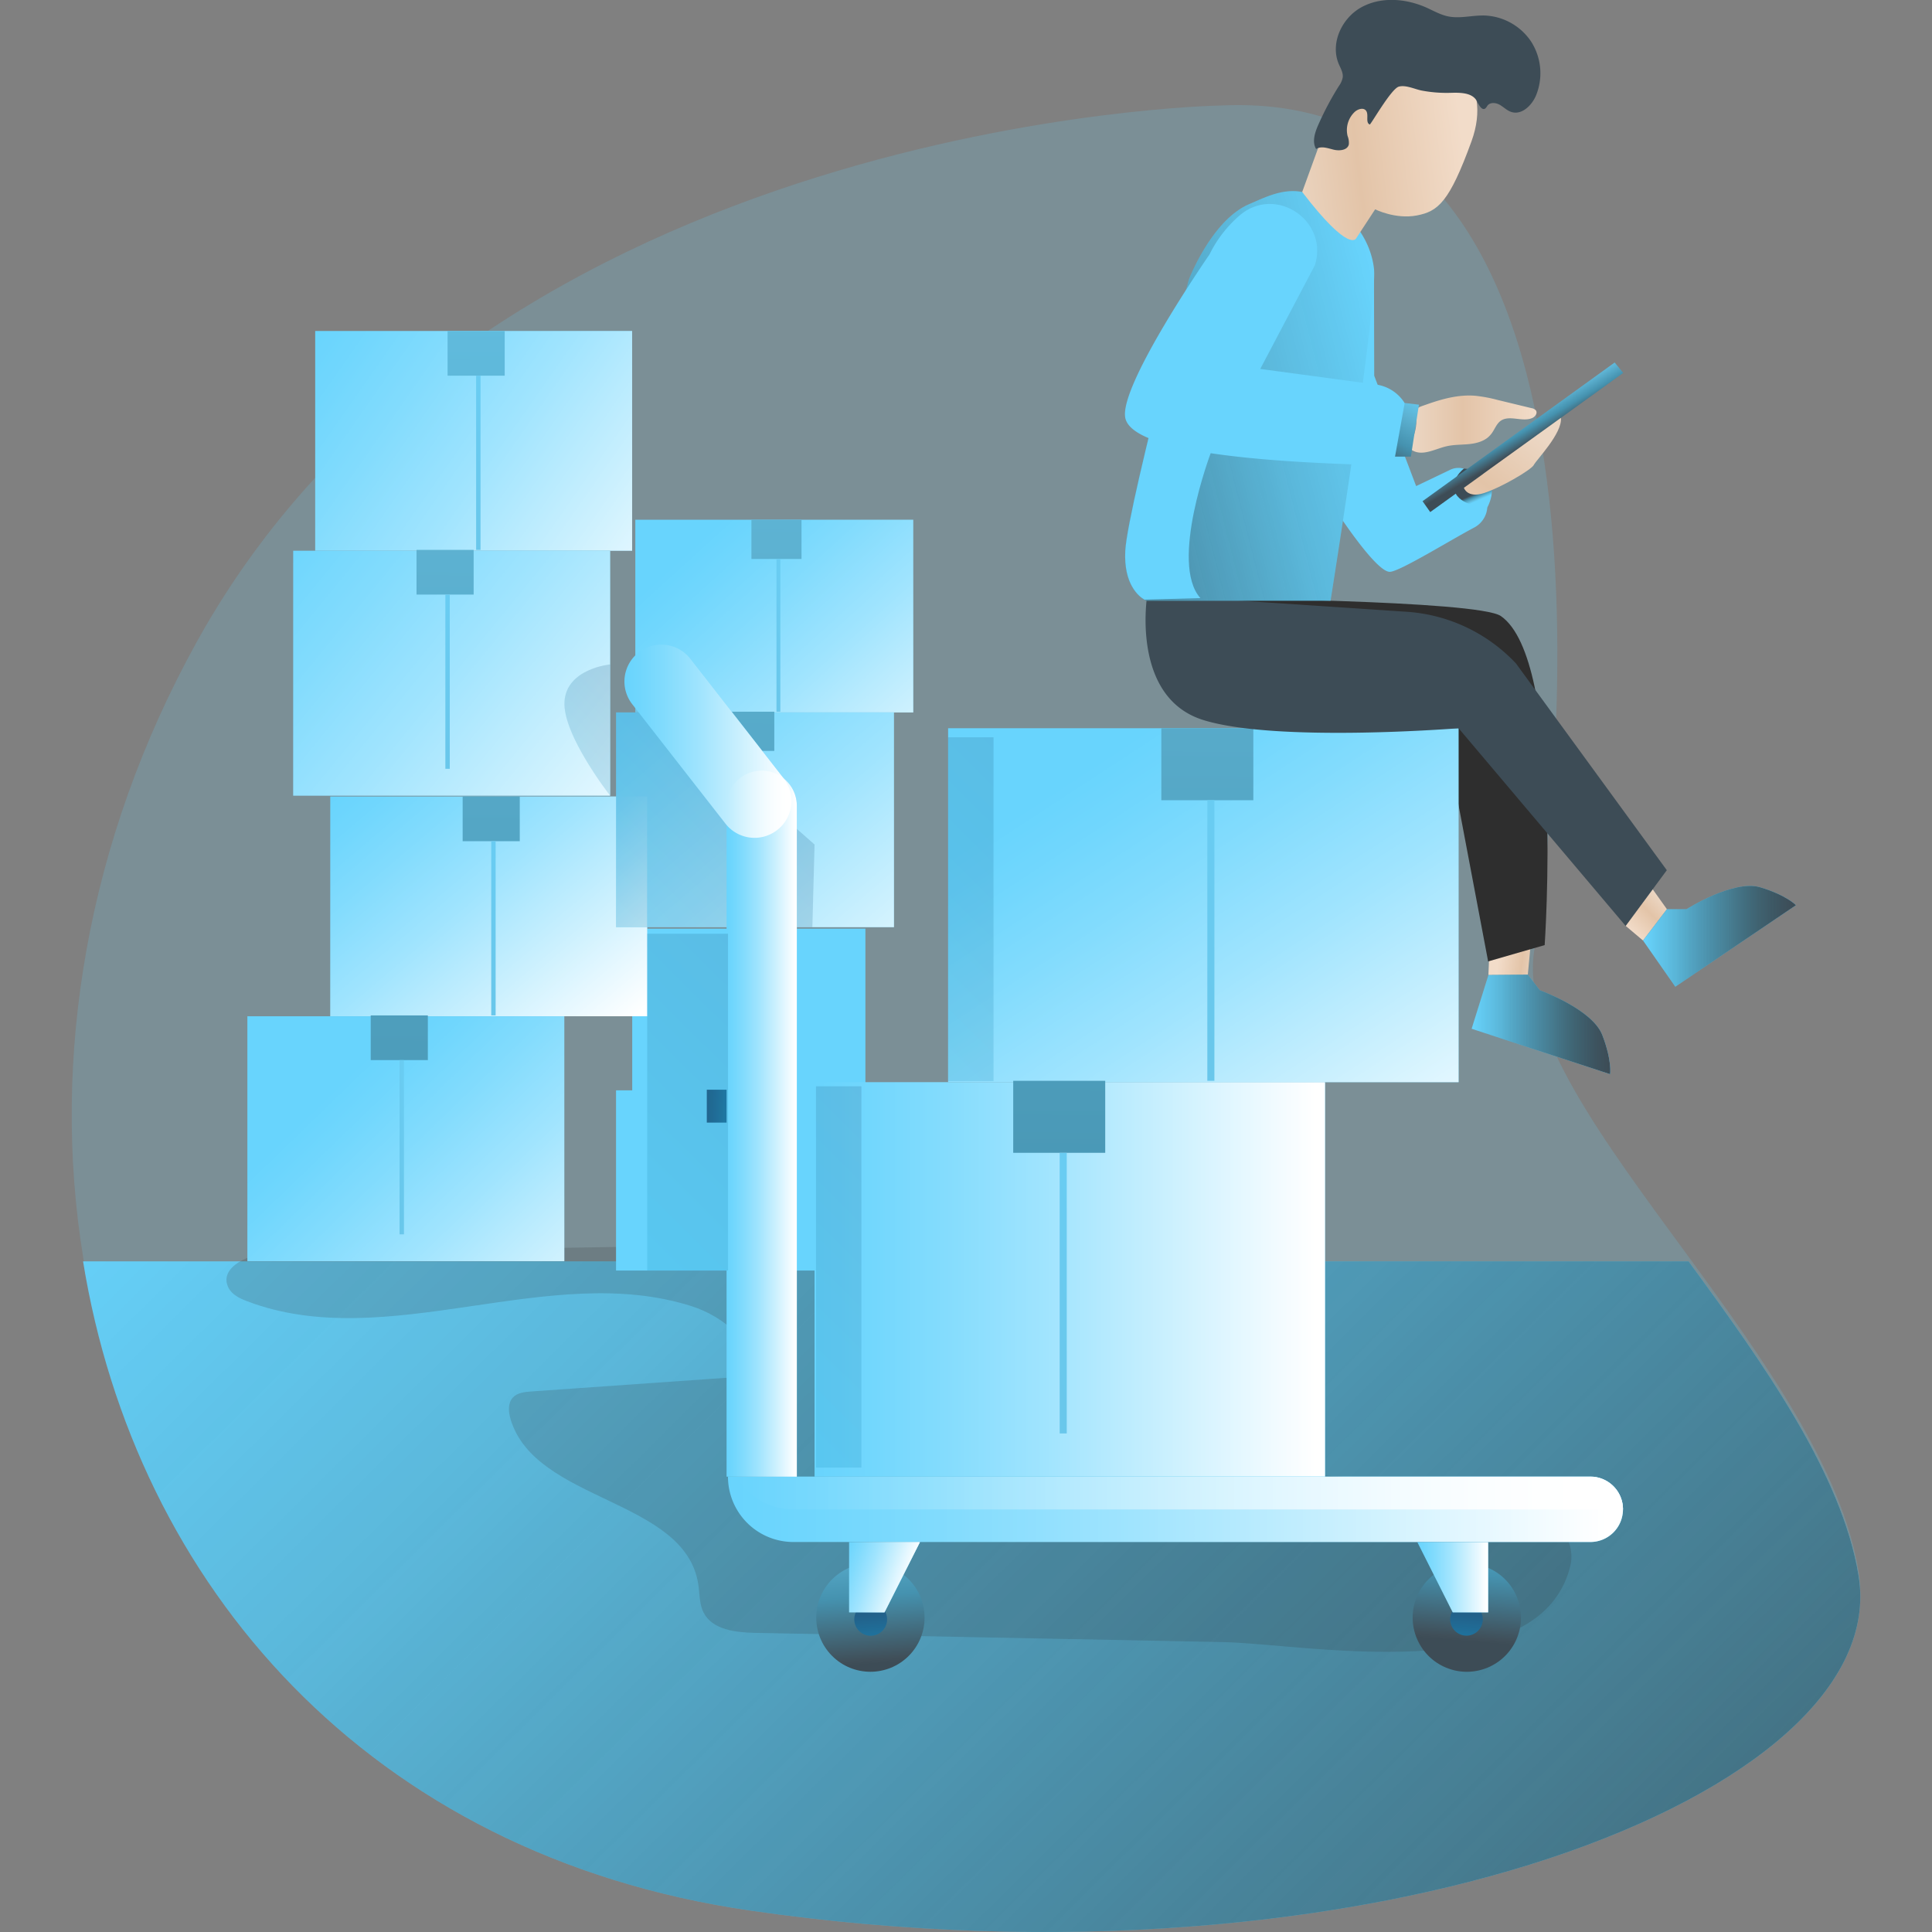 <svg id="SvgjsSvg2350" width="360" height="360" xmlns="http://www.w3.org/2000/svg" version="1.1" xmlns:xlink="http://www.w3.org/1999/xlink" xmlns:svgjs="http://svgjs.com/svgjs"><rect width="100%" height="100%" fill="#808080" stroke="none"/><defs id="SvgjsDefs2351"></defs><g id="SvgjsG2352"><svg xmlns="http://www.w3.org/2000/svg" xmlns:xlink="http://www.w3.org/1999/xlink" data-name="Layer 1" viewBox="0 0 548.27 592.23" width="360" height="360"><defs><linearGradient id="f" x1="210.14" x2="771.37" y1="263.34" y2="830.29" gradientUnits="userSpaceOnUse"><stop offset="0" stop-opacity="0" stop-color="#000000" class="stopColor000000 svgShape" data-darkreader-inline-stopcolor="" style="--darkreader-inline-stopcolor: #000000;"></stop><stop offset=".2" stop-color="#0a0a0a" stop-opacity=".14" class="stopColor09080c svgShape" data-darkreader-inline-stopcolor="" style="--darkreader-inline-stopcolor: #080808;"></stop><stop offset=".57" stop-color="#252525" stop-opacity=".5" class="stopColor201f2b svgShape" data-darkreader-inline-stopcolor="" style="--darkreader-inline-stopcolor: #1d2021;"></stop><stop offset=".99" stop-color="#3d4c56" class="stopColor3f3d56 svgShape" data-darkreader-inline-stopcolor="" style="--darkreader-inline-stopcolor: #334048;"></stop></linearGradient><linearGradient id="e" x1="549.95" x2="548.92" y1="157.43" y2="155.02" gradientUnits="userSpaceOnUse"><stop offset=".09" stop-color="#68d4fd" class="stopColor68e1fd svgShape" data-darkreader-inline-stopcolor="" style="--darkreader-inline-stopcolor: #026c94;"></stop><stop offset=".2" stop-color="#65cbf1" class="stopColor65d5f1 svgShape" data-darkreader-inline-stopcolor="" style="--darkreader-inline-stopcolor: #0e6e92;"></stop><stop offset=".4" stop-color="#5db2d2" class="stopColor5db7d2 svgShape" data-darkreader-inline-stopcolor="" style="--darkreader-inline-stopcolor: #287490;"></stop><stop offset=".66" stop-color="#4592af" class="stopColor51859f svgShape" data-darkreader-inline-stopcolor="" style="--darkreader-inline-stopcolor: #3a7b93;"></stop><stop offset=".97" stop-color="#404f59" class="stopColor404059 svgShape" data-darkreader-inline-stopcolor="" style="--darkreader-inline-stopcolor: #36424b;"></stop><stop offset=".99" stop-color="#3d4c56" class="stopColor3f3d56 svgShape" data-darkreader-inline-stopcolor="" style="--darkreader-inline-stopcolor: #334048;"></stop></linearGradient><linearGradient id="a" x1="528.8" x2="567.69" y1="133.77" y2="133.77" gradientUnits="userSpaceOnUse"><stop offset="0" stop-color="#ecd7c4" class="stopColorecc4d7 svgShape" data-darkreader-inline-stopcolor="" style="--darkreader-inline-stopcolor: #4e3219;"></stop><stop offset=".42" stop-color="#e3c4a8" class="stopColorefd4d1 svgShape" data-darkreader-inline-stopcolor="" style="--darkreader-inline-stopcolor: #603d1e;"></stop><stop offset="1" stop-color="#f2dcc9" class="stopColorf2eac9 svgShape" data-darkreader-inline-stopcolor="" style="--darkreader-inline-stopcolor: #4e2e13;"></stop></linearGradient><linearGradient id="g" x1="-1217.56" x2="-1226.39" y1="2615.31" y2="2624.21" gradientTransform="rotate(52.4 1989.299 3144.169)" xlink:href="#a"></linearGradient><linearGradient id="b" x1="201.68" x2="214.56" y1="289.71" y2="289.71" gradientUnits="userSpaceOnUse"><stop offset="0" stop-color="#226089" class="stopColor183866 svgShape" data-darkreader-inline-stopcolor="" style="--darkreader-inline-stopcolor: #1c5174;"></stop><stop offset="1" stop-color="#1a93c1" class="stopColor1a7fc1 svgShape" data-darkreader-inline-stopcolor="" style="--darkreader-inline-stopcolor: #167ca2;"></stop></linearGradient><linearGradient id="h" x1="194.68" x2="207.56" y1="339.08" y2="339.08" xlink:href="#b"></linearGradient><linearGradient id="c" x1="223.94" x2="205.18" y1="310.91" y2="315.18" gradientUnits="userSpaceOnUse"><stop offset="0" stop-color="#68d4fd" class="stopColor68e1fd svgShape" data-darkreader-inline-stopcolor="" style="--darkreader-inline-stopcolor: #026c94;"></stop><stop offset="1" stop-color="#69c7eb" class="stopColor69b9eb svgShape" data-darkreader-inline-stopcolor="" style="--darkreader-inline-stopcolor: #136c8e;"></stop></linearGradient><linearGradient id="i" x1="217.01" x2="198.25" y1="360.28" y2="364.55" xlink:href="#c"></linearGradient><linearGradient id="d" x1="193.69" x2="271.42" y1="165.01" y2="250.51" gradientUnits="userSpaceOnUse"><stop offset="0" stop-color="#ffffff" stop-opacity="0" class="stopColorfff svgShape" data-darkreader-inline-stopcolor="" style="--darkreader-inline-stopcolor: #191b1c;"></stop><stop offset=".09" stop-color="#ffffff" stop-opacity=".05" class="stopColorfff svgShape" data-darkreader-inline-stopcolor="" style="--darkreader-inline-stopcolor: #191b1c;"></stop><stop offset=".24" stop-color="#ffffff" stop-opacity=".17" class="stopColorfff svgShape" data-darkreader-inline-stopcolor="" style="--darkreader-inline-stopcolor: #191b1c;"></stop><stop offset=".45" stop-color="#ffffff" stop-opacity=".37" class="stopColorfff svgShape" data-darkreader-inline-stopcolor="" style="--darkreader-inline-stopcolor: #191b1c;"></stop><stop offset=".69" stop-color="#ffffff" stop-opacity=".65" class="stopColorfff svgShape" data-darkreader-inline-stopcolor="" style="--darkreader-inline-stopcolor: #191b1c;"></stop><stop offset=".98" stop-color="#ffffff" class="stopColorfff svgShape" data-darkreader-inline-stopcolor="" style="--darkreader-inline-stopcolor: #191b1c;"></stop><stop offset=".98" stop-color="#ffffff" class="stopColorfff svgShape" data-darkreader-inline-stopcolor="" style="--darkreader-inline-stopcolor: #191b1c;"></stop></linearGradient><linearGradient id="j" x1="173.29" x2="266.57" y1="208.68" y2="318.61" xlink:href="#d"></linearGradient><linearGradient id="k" x1="219.12" x2="211.4" y1="-200.44" y2="715.79" xlink:href="#e"></linearGradient><linearGradient id="l" x1="211.27" x2="203.55" y1="-200.5" y2="715.72" xlink:href="#e"></linearGradient><linearGradient id="m" x1="234.89" x2="212.53" y1="190.59" y2="195.68" xlink:href="#c"></linearGradient><linearGradient id="n" x1="226.62" x2="204.27" y1="249.43" y2="254.52" xlink:href="#c"></linearGradient><linearGradient id="o" x1="88.05" x2="162.09" y1="236.68" y2="323.71" xlink:href="#d"></linearGradient><linearGradient id="p" x1="152.74" x2="193.39" y1="241.97" y2="289.75" xlink:href="#d"></linearGradient><linearGradient id="q" x1="84.41" x2="167.15" y1="330.44" y2="415.94" xlink:href="#d"></linearGradient><linearGradient id="r" x1="132.41" x2="124.69" y1="-201.17" y2="715.06" xlink:href="#e"></linearGradient><linearGradient id="s" x1="104.79" x2="97.07" y1="-201.4" y2="714.82" xlink:href="#e"></linearGradient><linearGradient id="t" x1="150.1" x2="124.6" y1="279.82" y2="285.62" xlink:href="#c"></linearGradient><linearGradient id="u" x1="122" x2="96.5" y1="346.92" y2="352.73" xlink:href="#c"></linearGradient><linearGradient id="v" x1="73.36" x2="195.51" y1="100.24" y2="185.75" xlink:href="#d"></linearGradient><linearGradient id="w" x1="58.2" x2="185.89" y1="158.73" y2="263.11" xlink:href="#d"></linearGradient><linearGradient id="x" x1="126.58" x2="118.86" y1="-201.22" y2="715.01" xlink:href="#e"></linearGradient><linearGradient id="y" x1="117.63" x2="109.92" y1="-201.29" y2="714.93" xlink:href="#e"></linearGradient><linearGradient id="z" x1="145.48" x2="119.98" y1="137.12" y2="142.93" xlink:href="#c"></linearGradient><linearGradient id="A" x1="136.05" x2="110.55" y1="204.22" y2="210.03" xlink:href="#c"></linearGradient><linearGradient id="B" x1="290.11" x2="267.85" y1="217.89" y2="240.34" xlink:href="#b"></linearGradient><linearGradient id="C" x1="203.56" x2="156.16" y1="243.66" y2="291.46" xlink:href="#b"></linearGradient><linearGradient id="D" x1="317.25" x2="411.63" y1="232.15" y2="376.5" xlink:href="#d"></linearGradient><linearGradient id="E" x1="227.71" x2="384.2" y1="392.2" y2="392.2" xlink:href="#d"></linearGradient><linearGradient id="F" x1="351.76" x2="344.05" y1="-199.32" y2="716.9" xlink:href="#e"></linearGradient><linearGradient id="G" x1="307.28" x2="299.56" y1="-199.69" y2="716.53" xlink:href="#e"></linearGradient><linearGradient id="H" x1="382.75" x2="341.68" y1="280.67" y2="290.02" xlink:href="#c"></linearGradient><linearGradient id="I" x1="337.49" x2="296.42" y1="388.75" y2="398.1" xlink:href="#c"></linearGradient><linearGradient id="J" x1="319.4" x2="340.94" y1="348.19" y2="348.19" xlink:href="#d"></linearGradient><linearGradient id="K" x1="288.07" x2="339.23" y1="231.02" y2="231.02" xlink:href="#d"></linearGradient><linearGradient id="L" x1="319.83" x2="594.18" y1="466.45" y2="466.45" xlink:href="#d"></linearGradient><linearGradient id="M" x1="322.52" x2="594.18" y1="461.44" y2="461.44" xlink:href="#d"></linearGradient><linearGradient id="N" x1="359.62" x2="364.69" y1="451.83" y2="514.36" gradientTransform="rotate(45 363.49 499.622)" xlink:href="#e"></linearGradient><linearGradient id="O" x1="244.78" x2="246.32" y1="494.74" y2="513.67" xlink:href="#b"></linearGradient><linearGradient id="P" x1="238.3" x2="260.01" y1="483.48" y2="483.48" xlink:href="#d"></linearGradient><linearGradient id="Q" x1="3325.19" x2="3330.26" y1="451.83" y2="514.36" gradientTransform="matrix(-.38 -.92 -.92 .38 2281.89 3384.08)" xlink:href="#e"></linearGradient><linearGradient id="R" x1="3329.01" x2="3330.55" y1="498.51" y2="517.44" gradientTransform="matrix(-1 0 0 1 3875.38 0)" xlink:href="#b"></linearGradient><linearGradient id="S" x1="234.89" x2="256.5" y1="478.53" y2="486.03" xlink:href="#d"></linearGradient><linearGradient id="T" x1="412.48" x2="434.19" y1="483.48" y2="483.48" xlink:href="#d"></linearGradient><linearGradient id="U" x1="220.75" x2="156.85" y1="305.63" y2="370.06" xlink:href="#b"></linearGradient><linearGradient id="V" x1="305.4" x2="245.81" y1="248.65" y2="308.74" xlink:href="#b"></linearGradient><linearGradient id="W" x1="267.78" x2="202.44" y1="358.48" y2="424.37" xlink:href="#b"></linearGradient><linearGradient id="X" x1="487.83" x2="478.11" y1="275.77" y2="285.56" xlink:href="#a"></linearGradient><linearGradient id="Y" x1="547.79" x2="590.29" y1="317.81" y2="317.81" xlink:href="#f"></linearGradient><linearGradient id="Z" x1="600.33" x2="647.23" y1="290.79" y2="290.79" xlink:href="#f"></linearGradient><linearGradient id="aa" x1="526.29" x2="326.57" y1="117.86" y2="168.65" xlink:href="#f"></linearGradient><linearGradient id="ab" x1="869.38" x2="925.86" y1="-109.47" y2="-109.47" gradientTransform="rotate(-7 2034.654 3080.446)" xlink:href="#a"></linearGradient><linearGradient id="ac" x1="417.45" x2="402.02" y1="117.36" y2="145.49" xlink:href="#e"></linearGradient><linearGradient id="ad" x1="439.96" x2="446.39" y1="125.66" y2="136.59" xlink:href="#e"></linearGradient><linearGradient id="ae" x1="566.8" x2="535.15" y1="135.85" y2="177.35" xlink:href="#a"></linearGradient></defs><path fill="#68d4fd" d="M208 584.23c-117.3-17-188.48-100.1-204.52-199-9.86-60.76 1.08-127.51 34.92-188.59C127.34 36.08 351.99 32.35 351.99 32.35c129.28-6.41 103.82 211.93 96.34 259-4 24.93 21.18 58.21 47.3 93.89 23.15 31.64 47.06 65.18 52.13 96.48C558.55 548.28 397.34 611.74 208 584.23Z" opacity=".18" class="color68e1fd svgShape" data-darkreader-inline-fill="" style="--darkreader-inline-fill: #026c94;"></path><path fill="#68d4fd" d="M208 585.65c-117.3-17-188.48-100.12-204.52-199h492.15c23.15 31.63 47.06 65.17 52.13 96.47C558.55 549.69 397.34 613.14 208 585.65Z" class="color68e1fd svgShape" data-darkreader-inline-fill="" style="--darkreader-inline-fill: #026c94;"></path><path fill="url(#f)" d="M326.66 589.42c-117.3-17-188.48-100.12-204.52-199h492.15c23.15 31.63 47.06 65.17 52.13 96.47C677.21 553.46 516 616.91 326.66 589.42Z" transform="translate(-118.66 -3.77)" style="isolation:isolate"></path><path fill="#2f2f2f" d="M209.42 500.53c-5.93-.12-13-.92-15.73-6.22-1.34-2.63-1.17-5.74-1.62-8.66-4-26.3-50-25.15-57.55-50.65-.65-2.21-.86-4.85.67-6.56 1.37-1.51 3.62-1.76 5.65-1.9l66.85-4.69c2.7-9.88-7.86-18.31-17.62-21.44-43.71-14-93.33 14.77-136.26-1.52-2.29-.87-4.71-2-5.79-4.22-3.1-6.33 6.84-10.67 13.88-10.78l169.24-2.66c3.56-.06 7.2-.1 10.6 1 5.23 1.69 9.21 5.85 13 9.86 16.03 17.14 32.6 34.55 53.6 45.05 38.5 19.24 84.48 12.13 126.75 20.25 12.25 2.35 27.25 10.76 24.25 22.84-9.58 37.76-80.87 23.64-106.53 23.13Z" opacity=".18" class="color1d2741 svgShape" data-darkreader-inline-fill="" style="--darkreader-inline-fill: #25282a;"></path><path fill="#68d4fd" d="m399.19 82.23.08 32.94L412.12 149l10.46-5a5.78 5.78 0 0 1 7.5 2.3l2.84 4.9a7.57 7.57 0 0 1-3 10.51c-7.56 4-23 13.58-25.89 13.58-4.43 0-17.17-19.83-17.17-19.83Z" class="color68e1fd svgShape" data-darkreader-inline-fill="" style="--darkreader-inline-fill: #026c94;"></path><path fill="url(#e)" d="M545.42 147.4s-4.73 3.67-2.5 7.7 9.69 4.19 9.69 4.19 6.13-10.85-7.19-11.89Z" transform="translate(-118.66 -3.77)" style="isolation:isolate"></path><path fill="url(#a)" d="M548.8 125.08a44 44 0 0 1 6.91 1.28l10.42 2.52a2.21 2.21 0 0 1 1.38.72c.56.85-.3 2-1.24 2.35-3 1.22-6.8-1-9.48.75-1.5 1-2 3-3.2 4.34-1.52 1.84-4 2.58-6.38 2.84s-4.8.15-7.12.69c-3.49.81-7.23 3.06-10.36 1.31a1.94 1.94 0 0 1-.78-.72c-.39-.74.08-1.63.46-2.37a13.08 13.08 0 0 0 1.4-6.79c-.15-3.29-.24-3.05 3.15-4.24 4.75-1.68 9.74-3.08 14.84-2.68Z" transform="translate(-118.66 -3.77)"></path><path fill="url(#g)" d="m434.56 291.96-.29 6.92 12.08-.1.9-9.48-12.69 2.66z"></path><path fill="#68d4fd" d="m434.28 298.88 12.07-.1 3.7 4.77s16.08 5.8 19.13 13.72 2.39 12 2.39 12l-42.44-13.92Z" class="color68e1fd svgShape" data-darkreader-inline-fill="" style="--darkreader-inline-fill: #68deff;"></path><path fill="#2e2e2e" d="M345.99 183.34s85.11.63 92.11 5.51c19.42 13.53 13.42 100.86 13.42 100.86l-17.33 5-14.05-74.23Z" class="color25233a svgShape" data-darkreader-inline-fill="" style="--darkreader-inline-fill: #252829;"></path><path fill="#68d4fd" d="M171.82 284.67h71.48v49.56h-71.48zM166.86 334.23h71.48v55.24h-71.48z" class="color68e1fd svgShape" data-darkreader-inline-fill="" style="--darkreader-inline-fill: #026c94;"></path><path fill="url(#b)" d="M201.68 284.67h12.88v10.08h-12.88z"></path><path fill="url(#h)" d="M194.68 334.04h12.88v10.08h-12.88z"></path><path fill="url(#c)" d="M208.12 294.76h.99v39.29h-.99z"></path><path fill="url(#i)" d="M201.18 344.13h.99v39.29h-.99z"></path><path fill="#68d4fd" d="M172.77 159.32h85.19v59.07h-85.19z" class="color68e1fd svgShape" data-darkreader-inline-fill="" style="--darkreader-inline-fill: #026c94;"></path><path fill="url(#d)" style="isolation:isolate" d="M172.77 159.32h85.19v59.07h-85.19z"></path><path fill="#68d4fd" d="M166.87 218.38h85.18v65.83h-85.18z" class="color68e1fd svgShape" data-darkreader-inline-fill="" style="--darkreader-inline-fill: #026c94;"></path><path fill="url(#j)" style="isolation:isolate" d="M166.87 218.38h85.18v65.83h-85.18z"></path><path fill="url(#k)" style="isolation:isolate" d="M208.36 159.32h15.35v12.02h-15.35z"></path><path fill="url(#l)" style="isolation:isolate" d="M200.02 218.16h15.35v12.02h-15.35z"></path><path fill="url(#m)" d="M216.04 171.34h1.18v46.82h-1.18z"></path><path fill="url(#n)" d="M207.77 230.18h1.18V277h-1.18z"></path><path fill="#68d4fd" d="M79.26 244.16h97.15v67.36H79.26z" class="color68e1fd svgShape" data-darkreader-inline-fill="" style="--darkreader-inline-fill: #026c94;"></path><path fill="url(#o)" style="isolation:isolate" d="M176.41 284.21v27.31H79.26v-67.37h87.61v40.06h9.54z"></path><path fill="url(#p)" style="isolation:isolate" d="M166.87 244.15h9.54v40.06h-9.54z"></path><path fill="#68d4fd" d="M53.85 311.52H151v75.08H53.85z" class="color68e1fd svgShape" data-darkreader-inline-fill="" style="--darkreader-inline-fill: #026c94;"></path><path fill="url(#q)" style="isolation:isolate" d="M53.85 311.52H151v75.08H53.85z"></path><path fill="url(#r)" style="isolation:isolate" d="M119.84 244.16h17.51v13.7h-17.51z"></path><path fill="url(#s)" style="isolation:isolate" d="M91.66 311.26h17.51v13.7H91.66z"></path><path fill="url(#t)" d="M128.6 257.86h1.35v53.4h-1.35z"></path><path fill="url(#u)" d="M100.5 324.97h1.35v53.4h-1.35z"></path><path fill="#68d4fd" d="M74.64 101.46h97.15v67.36H74.64z" class="color68e1fd svgShape" data-darkreader-inline-fill="" style="--darkreader-inline-fill: #026c94;"></path><path fill="url(#v)" style="isolation:isolate" d="M74.64 101.46h97.15v67.36H74.64z"></path><path fill="#68d4fd" d="M67.9 168.82h97.15v75.08H67.9z" class="color68e1fd svgShape" data-darkreader-inline-fill="" style="--darkreader-inline-fill: #026c94;"></path><path fill="url(#w)" style="isolation:isolate" d="M67.9 168.82h97.15v75.08H67.9z"></path><path fill="url(#x)" style="isolation:isolate" d="M115.22 101.46h17.51v13.7h-17.51z"></path><path fill="url(#y)" style="isolation:isolate" d="M105.7 168.56h17.51v13.7H105.7z"></path><path fill="url(#z)" d="M123.97 115.16h1.35v53.4h-1.35z"></path><path fill="url(#A)" d="M114.54 182.27h1.35v53.4h-1.35z"></path><path fill="url(#B)" d="M283.71 207.44v40.23s-14.64-18.68-14-28.84 14-11.39 14-11.39Z" opacity=".2" transform="translate(-118.66 -3.77)"></path><path fill="url(#C)" d="m227.71 258.87-.67 25.34h-60.17v-65.83h5.9v-7.9l8.97 7.9 26.03 22.93 1.18 1.04 18.76 16.52z" opacity=".2"></path><path fill="#68d4fd" d="M268.65 223.23h156.48v108.5H268.65z" class="color68e1fd svgShape" data-darkreader-inline-fill="" style="--darkreader-inline-fill: #026c94;"></path><path fill="url(#D)" style="isolation:isolate" d="M268.65 223.23h156.48v108.5H268.65z"></path><path fill="#68d4fd" d="M227.71 331.73h156.48v120.93H227.71z" class="color68e1fd svgShape" data-darkreader-inline-fill="" style="--darkreader-inline-fill: #026c94;"></path><path fill="url(#E)" style="isolation:isolate" d="M227.71 331.73h156.48v120.93H227.71z"></path><path fill="url(#F)" style="isolation:isolate" d="M334.01 223.23h28.2v22.07h-28.2z"></path><path fill="url(#G)" style="isolation:isolate" d="M288.61 331.31h28.2v22.07h-28.2z"></path><path fill="url(#H)" d="M348.11 245.3h2.17v86.01h-2.17z"></path><path fill="url(#I)" d="M302.85 353.39h2.17v86.01h-2.17z"></path><path fill="#68d4fd" d="M222.28 452.66h-21.54V246.95a10.77 10.77 0 0 1 10.77-10.72A10.77 10.77 0 0 1 222.28 247Z" class="color68e1fd svgShape" data-darkreader-inline-fill="" style="--darkreader-inline-fill: #026c94;"></path><path fill="#68d4fd" d="M216.23 254.46a11.29 11.29 0 0 1-15.84-2l-28.59-36.63a11.29 11.29 0 0 1 2-15.84 11.28 11.28 0 0 1 15.84 1.95l28.59 36.63a11.28 11.28 0 0 1-2 15.89ZM475.52 462.68a10 10 0 0 1-10 10h-244.3a20.05 20.05 0 0 1-20.05-20.05h264.32a10 10 0 0 1 10.03 10.05Z" class="color68e1fd svgShape" data-darkreader-inline-fill="" style="--darkreader-inline-fill: #026c94;"></path><path fill="#68d4fd" d="M475.52 462.69h-254.3a20 20 0 0 1-17.36-10h261.63a10 10 0 0 1 10.03 10Z" class="color68e1fd svgShape" data-darkreader-inline-fill="" style="--darkreader-inline-fill: #026c94;"></path><path fill="url(#J)" d="M340.94 456.43H319.4V250.72A10.77 10.77 0 0 1 330.17 240a10.77 10.77 0 0 1 10.77 10.77Z" transform="translate(-118.66 -3.77)" style="isolation:isolate"></path><path fill="url(#K)" d="M334.89 258.23a11.29 11.29 0 0 1-15.84-2l-28.59-36.63a11.29 11.29 0 0 1 2-15.84 11.28 11.28 0 0 1 15.84 1.95l28.59 36.63a11.28 11.28 0 0 1-2 15.89Z" transform="translate(-118.66 -3.77)" style="isolation:isolate"></path><path fill="url(#L)" d="M594.18 466.45a10 10 0 0 1-10 10h-244.3a20.05 20.05 0 0 1-20.05-20.05h264.32a10 10 0 0 1 10.03 10.05Z" transform="translate(-118.66 -3.77)" style="isolation:isolate"></path><path fill="url(#M)" d="M594.18 466.46h-254.3a20 20 0 0 1-17.36-10h261.63a10 10 0 0 1 10.03 10Z" transform="translate(-118.66 -3.77)" style="isolation:isolate"></path><circle cx="363.49" cy="499.62" r="16.6" fill="url(#N)" transform="rotate(-45 299.62 640.973)" style="isolation:isolate"></circle><circle cx="244.92" cy="496.39" r="5.03" fill="url(#O)"></circle><path fill="url(#P)" style="isolation:isolate" d="M249.15 494.25H238.3v-21.54h21.71l-10.86 21.54z"></path><circle cx="546.32" cy="499.62" r="16.6" fill="url(#Q)" transform="rotate(-67.5 484.176 586.538)" style="isolation:isolate"></circle><path fill="url(#R)" d="M541.21 500.16a5 5 0 1 0 5-5 5 5 0 0 0-5 5Z" transform="translate(-118.66 -3.77)"></path><path fill="#68d4fd" d="M423.34 494.25h10.85v-21.54h-21.71l10.86 21.54zM249.15 494.25H238.3v-21.54h21.71l-10.86 21.54z" class="color68e1fd svgShape" data-darkreader-inline-fill="" style="--darkreader-inline-fill: #026c94;"></path><path fill="url(#S)" style="isolation:isolate" d="M249.15 494.25H238.3v-21.54h21.71l-10.86 21.54z"></path><path fill="url(#T)" style="isolation:isolate" d="M423.34 494.25h10.85v-21.54h-21.71l10.86 21.54z"></path><path fill="url(#U)" d="M176.41 286.22h24.77v103.25h-24.77z" opacity=".2"></path><path fill="url(#V)" d="M268.65 226.01h13.92V331.4h-13.92z" opacity=".2"></path><path fill="url(#W)" d="M228.15 332.98h13.92v116.88h-13.92z" opacity=".2"></path><path fill="#3d4c56" d="M329.72 182.23s-5.29 31.51 17.17 38.49 78.24 2.51 78.24 2.51l51.21 60.6 12.62-17.08-46.23-63.37a50.55 50.55 0 0 0-33.52-15.85Z" class="color3f3d56 svgShape" data-darkreader-inline-fill="" style="--darkreader-inline-fill: #334048;"></path><path fill="url(#X)" d="m476.38 283.84 5.29 4.47 7.32-9.61-4.33-6.07-8.28 11.21z"></path><path fill="#68d4fd" d="m481.67 288.3 7.32-9.6h6s14.44-9.16 22.57-6.72 11 5.5 11 5.5l-37 25Z" class="color68e1fd svgShape" data-darkreader-inline-fill="" style="--darkreader-inline-fill: #68deff;"></path><path fill="url(#Y)" d="m552.94 302.65 12.07-.1 3.7 4.77s16.08 5.8 19.13 13.72 2.39 12 2.39 12l-42.44-13.92Z" transform="translate(-118.66 -3.77)" style="isolation:isolate"></path><path fill="url(#Z)" d="m600.33 292.07 7.32-9.6h6s14.44-9.16 22.57-6.72 11 5.5 11 5.5l-37 25Z" transform="translate(-118.66 -3.77)" style="isolation:isolate"></path><path fill="#68d4fd" d="M385.88 184.15h-56.39a4.16 4.16 0 0 1-.65-.33c-1.75-1-6.42-4.75-5.88-15 .39-7.35 7-34.47 12.38-55.74 3.83-15.14 7.09-27.32 7.09-27.32s7-18.38 18.66-23.25c4.38-1.84 10-4.85 16.09-3.66 10.1 2 20.49 11.1 22 23.38 1.3 10.39-13.3 101.92-13.3 101.92Z" class="color68e1fd svgShape" data-darkreader-inline-fill="" style="--darkreader-inline-fill: #026c94;"></path><path fill="url(#aa)" d="M504.54 187.92h-56.39a4.16 4.16 0 0 1-.65-.33c-1.75-1-6.42-4.75-5.88-15 .39-7.35 7-34.47 12.38-55.74 3.83-15.14 7.09-27.32 7.09-27.32s7-18.38 18.66-23.25c4.38-1.84 10-4.85 16.09-3.66 10.1 2 20.49 11.1 22 23.38 1.3 10.39-13.3 101.92-13.3 101.92Z" transform="translate(-118.66 -3.77)" style="isolation:isolate"></path><path fill="#68d4fd" d="M349.2 138.75s-12.82 33.83-3.21 44.59l-17.15.48c-1.75-1-6.42-4.75-5.88-15 .39-7.35 7-34.47 12.38-55.74l22.68-30.85Z" class="color68e1fd svgShape" data-darkreader-inline-fill="" style="--darkreader-inline-fill: #026c94;"></path><path fill="url(#ab)" d="m495.85 62.62 6-16.53s7-26.54 23.08-27.89 29.6 10.25 22.81 28.91-10.24 21.47-16.78 22.71-12.75-1.88-12.75-1.88l-5.77 8.82s-1.85 5.09-16.59-14.14Z" transform="translate(-118.66 -3.77)"></path><path fill="#68d4fd" d="M348.77 78.01s-27.4 39.57-25.85 49.87c1.82 12.08 53.6 13.95 74.83 14.64a12.33 12.33 0 0 0 12.22-8.83v-.11a12.33 12.33 0 0 0-10.17-15.71l-35.46-4.78 16.74-31.78c4.26-13.54-11.69-24.47-22.74-15.55a37.89 37.89 0 0 0-9.57 12.25Z" class="color68e1fd svgShape" data-darkreader-inline-fill="" style="--darkreader-inline-fill: #026c94;"></path><path fill="url(#ac)" style="isolation:isolate" d="m412.98 124.05-4.37-.53-2.96 16.45h4.86l2.47-15.92z"></path><path fill="#3d4c56" d="M397.89 38.17c-1.39-.64-.2-3-1.12-4.23-.79-1.07-2.53-.52-3.51.39a7.69 7.69 0 0 0-2.15 7.37 5.52 5.52 0 0 1 .37 2.61c-.45 1.78-2.91 2-4.69 1.56s-3.8-1.21-5.33-.18c-1.3-2.19-.4-5 .62-7.32a92 92 0 0 1 6.36-12 6.62 6.62 0 0 0 1.18-2.66c.16-1.45-.67-2.8-1.24-4.14-2.64-6.34.96-14.04 6.96-17.34s13.48-2.7 19.71 0c2.27 1 4.46 2.3 6.9 2.8 3.6.73 7.32-.35 11-.28a18 18 0 0 1 14.42 8 18 18 0 0 1 1.51 16.48c-1.29 3.12-4.45 6.16-7.64 5.07-1.31-.44-2.3-1.5-3.51-2.18s-2.95-.83-3.77.28a3.4 3.4 0 0 1-.62.83c-1.07.79-2-1.08-2.61-2.25-1.44-2.66-5.18-2.61-8.2-2.52a40.94 40.94 0 0 1-8.7-.7c-2.06-.39-4.85-1.79-7-1.21-2.36.61-8.64 11.75-8.94 11.62Z" class="color3f3d56 svgShape" data-darkreader-inline-fill="" style="--darkreader-inline-fill: #334048;"></path><path fill="url(#ad)" style="isolation:isolate" d="m472.98 111.12 2.63 3.19-59.17 42.66-2.36-3.34 58.9-42.51z"></path><path fill="url(#ae)" d="M545.42 153.3s1 3.28 6.16 1.62 14.55-7.16 15.27-8.63 8.81-9.72 8.31-14.43Z" transform="translate(-118.66 -3.77)"></path></svg></g></svg>